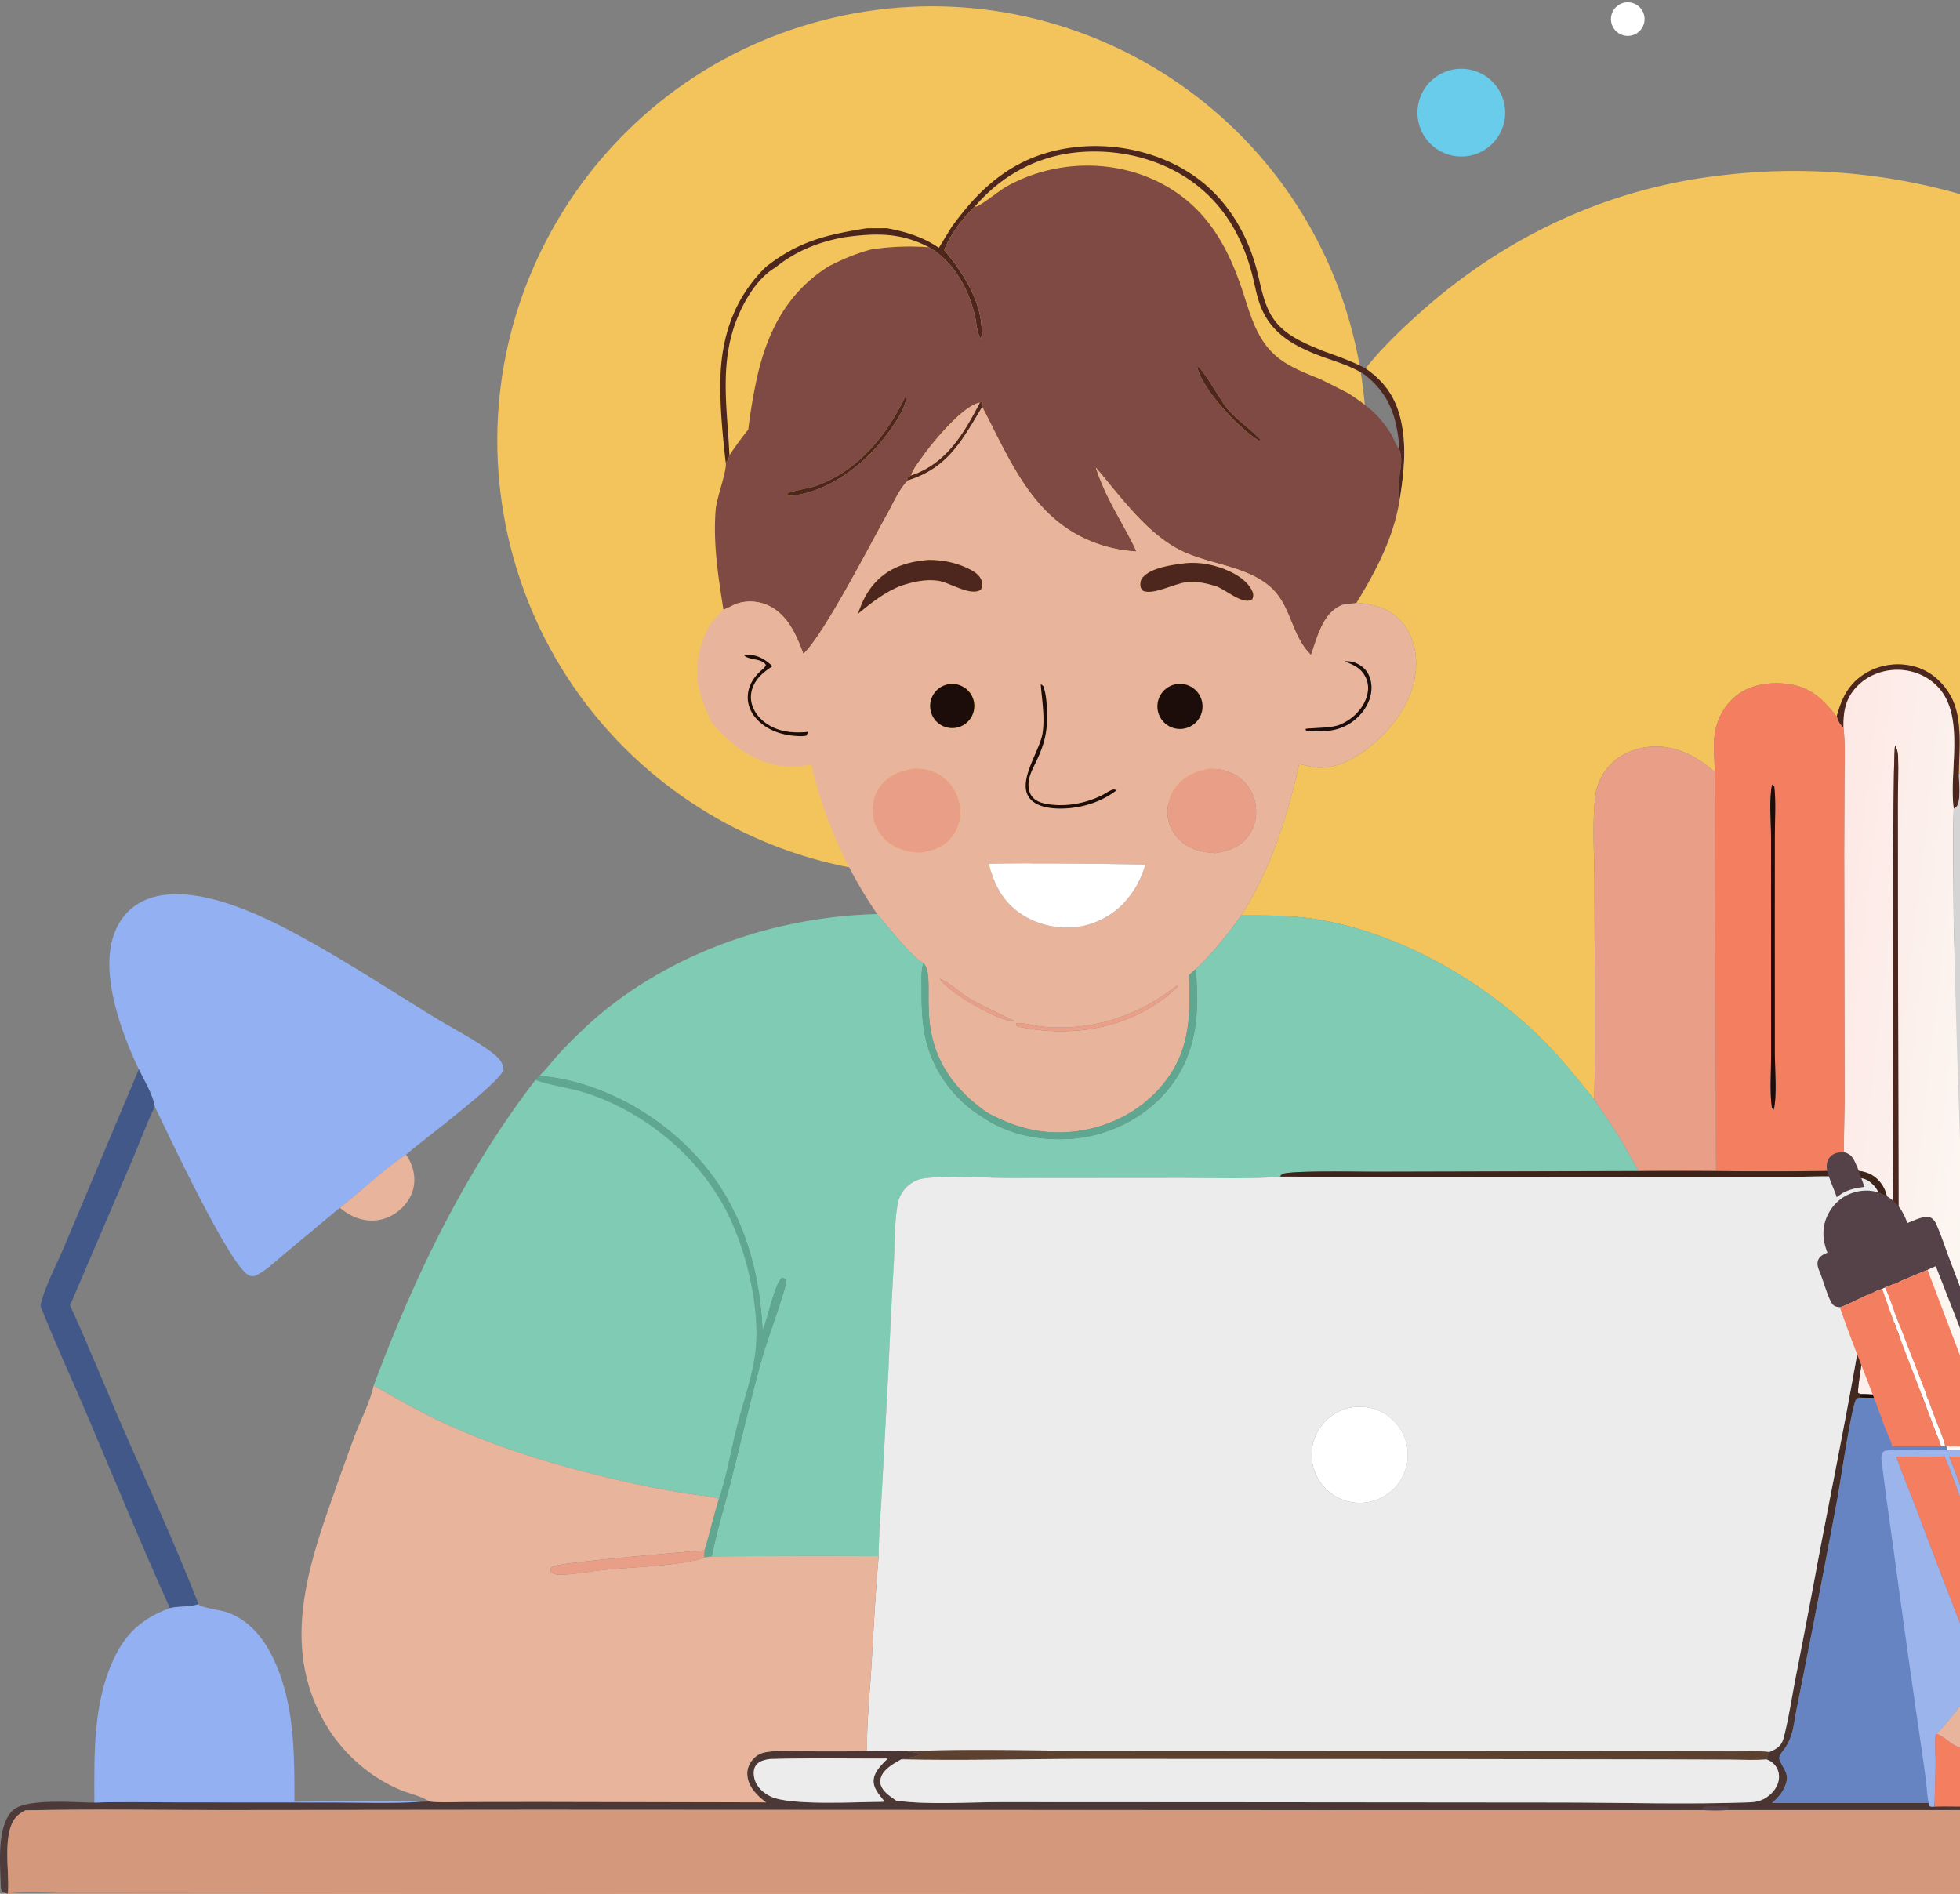 <svg width="326" height="315" fill="none" xmlns="http://www.w3.org/2000/svg"><rect width="100%" height="100%" fill="#808080" stroke="none"/><path d="M271.404 5.893a2.794 2.794 0 1 1-1.311-5.432 2.794 2.794 0 0 1 1.311 5.432Z" fill="#fff"/><path d="M244.612 25.867a7.296 7.296 0 1 1-3.113-14.257 7.296 7.296 0 0 1 3.113 14.257Z" fill="#68CCEA"/><path d="M170.392 143.91c-38.798 8.475-77.163-15.956-85.897-54.701-8.734-38.742 15.442-77.273 54.123-86.265 39.052-9.078 78.028 15.377 86.847 54.49 8.815 39.114-15.899 77.924-55.073 86.476Z" fill="#F2C45B"/><path d="M162.126 34.377c-2.112 2.021-3.963 4.487-5.075 7.206 3.236 3.893 6.632 9.108 6.183 14.449-.011.138-.028.276-.042.414-.688-.882-.778-2.733-1.03-3.835-1.037-4.546-3.537-9.09-7.642-11.482-4.701-2.496-8.923-2.374-14.078-1.67-4.276.778-8.046 2.274-11.454 5.025-3.614 2.094-6.224 7.259-7.279 11.144-1.809 6.662-.688 13.339-.386 20.089-.138.664-.14.746-.624 1.212-.487-4.362-.93-8.835-.892-13.228.065-7.443 2.187-14.032 7.578-19.306 5.47-4.287 10.079-5.358 16.782-6.428 1.106-.003 2.214.003 3.32-.016 3.185.596 5.969 1.428 8.67 3.271l2.065-3.378c4.955-6.906 10.562-11.753 19.177-13.168 7.414-1.218 15.566.466 21.67 4.918 4.978 3.629 8.275 9.09 9.882 14.99.879 3.227 1.251 6.804 3.598 9.379 2.031 2.228 4.955 3.352 7.674 4.477 2.353.847 4.689 1.67 6.91 2.835 3.423 2.361 5.252 5.244 6.024 9.34.768 4.077.32 8.23-.318 12.29-.91-2.402.897-5.676-.094-8.112a17.052 17.052 0 0 0-.126-1.628c-.535-4.573-1.955-7.93-5.618-10.827-2.096-1.39-4.57-2.112-6.922-2.947-4.635-1.725-8.701-3.787-10.505-8.71-.608-1.66-.898-3.48-1.35-5.188-1.42-5.376-3.957-10.192-8.187-13.879-5.544-4.833-13.116-6.892-20.382-6.32-6.965.547-13.017 3.807-17.529 9.082Z" fill="#4D261D"/><path d="M157.057 41.584c1.111-2.72 2.962-5.184 5.075-7.206.073-.005.148-.001.22-.016.845-.177 3.845-2.653 5.005-3.305 7.944-4.465 18.048-4.75 26.112-.381 7.372 3.995 10.885 10.54 13.385 18.274 1.191 3.684 2.231 7.445 5.224 10.125 2.188 1.958 5.042 2.959 7.708 4.079a319.83 319.83 0 0 1 4.437 2.243c3.026 1.948 5.124 3.562 7.051 6.645.539.862.879 1.967 1.477 2.752.991 2.437-.817 5.71.094 8.112-.937 6.286-3.93 12.03-7.224 17.38-.889.212-1.757.042-2.63.446-3.049 1.414-3.865 5.319-4.95 8.198-3.445-3.37-3.212-8.393-7.015-11.515-4.224-3.467-10.491-3.553-15.244-6.163-5.397-2.962-9.561-8.826-13.506-13.462 1.791 5.476 4.435 8.975 6.764 13.95a23.466 23.466 0 0 1-5.846-1.075c-11.1-3.551-14.931-13.578-19.822-22.963.061-.371.067-.522.017-.878l-.423.154c-2.901.519-8.037 6.85-9.655 9.167-.601.86-1.485 1.919-1.746 2.92l-.574.37c.014.148.009.335.061.474-1.418 1.286-2.504 3.87-3.454 5.558-2.937 5.217-10.436 19.908-13.974 23.315-1.147-3.111-2.564-6.463-5.739-8.014-1.631-.796-3.754-.946-5.459-.302-.686.259-1.413.757-2.099.937-.872-5.492-1.752-11.15-1.282-16.72.153-1.813 1.917-6.5 1.66-7.753.484-.466.485-.547.624-1.212.997-1.469 2.001-2.89 3.127-4.262a93.21 93.21 0 0 1 1.465-8.705c1.747-7.707 5.058-14.11 11.855-18.42 2.332-1.198 4.548-2.152 7.087-2.826 3.226-.506 6.406-.613 9.662-.374 4.106 2.392 6.606 6.935 7.643 11.48.251 1.104.342 2.955 1.03 3.836.014-.138.03-.276.042-.414.449-5.341-2.947-10.556-6.183-14.449Zm42.056 19.309c.557 3.554 6.537 9.79 9.457 11.878.271.194.548.365.834.536l.314-.108c-.048-.052-.093-.107-.142-.157-1.761-1.828-3.999-3.267-5.613-5.264-.914-1.13-3.909-6.492-4.85-6.885Zm-48.572 5.158c-3.132 6.534-7.964 12.41-15.03 14.844-.852.294-4.26.855-4.594 1.218l.189.387c5.724-.362 11.246-4.197 14.923-8.4 1.54-1.76 4.331-5.44 4.701-7.767l-.189-.282Z" fill="#7F4A43"/><path d="M236.125 52.052c-3.207 2.877-6.31 5.842-8.992 9.225 3.424 2.361 5.253 5.244 6.024 9.34.768 4.077.321 8.23-.318 12.29-.936 6.286-3.929 12.029-7.224 17.38 2.843.183 5.529.89 7.491 3.113 1.911 2.167 2.636 5.259 2.38 8.092-.449 4.959-3.581 9.354-7.321 12.454-2.499 2.07-5.982 4.104-9.345 3.705-.914-.108-1.838-.365-2.731-.588-1.977 8.927-4.719 17.424-9.636 25.21l.326-.001c4.099-.008 8.175-.016 12.236.65 13.876 2.276 27.787 10.258 37.692 20.156 3.09 3.088 5.702 6.432 8.457 9.804.247-11.894.03-23.839.029-35.738-.001-4.352-.43-11.17.227-15.193.274-1.681 1.091-3.293 2.229-4.556 1.87-2.076 4.685-3.139 7.445-3.221 3.83-.114 7.368 1.729 10.123 4.258-.025-1.855-.222-3.738-.09-5.591.191-2.681 1.426-5.276 3.512-7.004 2.353-1.949 5.593-2.438 8.558-2.09 3.887.456 5.988 2.515 8.295 5.438.836-3.093 1.974-5.495 4.852-7.22a10.45 10.45 0 0 1 8.056-1.094c2.607.7 4.699 2.531 6.012 4.856 2.091 3.703 1.417 8.926 1.395 13.077 2.095-2.492 4.439-4.073 7.754-4.335 3.036-.239 6.088.667 8.357 2.74 2.469 2.258 3.456 5.116 3.537 8.378.166 6.717-.129 13.451.008 20.169 2.624-1.775 5.417-2.837 8.64-2.226 2.634.499 5.082 1.989 6.597 4.218.854 1.256 1.375 2.601 1.559 4.103.342 2.799.138 5.756.12 8.579l-.133 14.914c-.025 2.268.319 4.987-.048 7.201.195.99.403 1.977.623 2.961 1.359-1.325 2.982-2.426 4.422-3.672 1.189-1.03 2.202-2.214 3.336-3.301 1.301-1.012 4.652-5.56 5.686-6.838a92.885 92.885 0 0 0 19.76-69.219c-2.651-23.897-16.343-47.4-35.084-62.287a100.703 100.703 0 0 0-74.773-21.002c-18.824 2.157-35.966 10.237-50.043 22.865Z" fill="#F2C45B"/><path d="m209.722 73.199-.314.108a11.976 11.976 0 0 1-.834-.536c-2.92-2.088-8.9-8.324-9.457-11.878.941.392 3.936 5.754 4.85 6.884 1.614 1.997 3.852 3.436 5.613 5.264.049.051.094.105.142.158ZM131.102 82.5l-.188-.388c.334-.362 3.742-.923 4.594-1.217 7.065-2.435 11.898-8.31 15.03-14.844l.188.281c-.37 2.328-3.161 6.007-4.7 7.767-3.677 4.204-9.199 8.038-14.924 8.4ZM162.959 66.978l.423-.154c.05.356.045.507-.017.878-3.327 5.535-5.67 10.131-12.32 12.207-.051-.139-.047-.326-.061-.473l.575-.37c5.863-2.01 8.7-6.918 11.4-12.088Z" fill="#4D261D"/><path d="M151.57 79.067c.261-1.003 1.144-2.06 1.745-2.921 1.619-2.318 6.755-8.648 9.656-9.168-2.7 5.17-5.538 10.08-11.401 12.089Z" fill="#E9B49C"/><path d="M151.052 79.907c6.65-2.075 8.993-6.671 12.319-12.206 4.892 9.385 8.723 19.412 19.822 22.963 1.896.605 3.861.966 5.847 1.074-2.329-4.974-4.974-8.473-6.764-13.949 3.945 4.636 8.109 10.5 13.506 13.462 4.752 2.61 11.02 2.696 15.244 6.163 3.803 3.122 3.57 8.145 7.015 11.515 1.085-2.879 1.901-6.784 4.95-8.198.872-.404 1.741-.233 2.629-.446 2.843.184 5.53.89 7.491 3.114 1.911 2.167 2.636 5.259 2.38 8.091-.449 4.959-3.58 9.355-7.321 12.454-2.499 2.07-5.981 4.104-9.345 3.705-.914-.108-1.838-.365-2.73-.588-1.978 8.927-4.72 17.424-9.637 25.21-2.349 3.223-4.654 6.195-7.583 8.927l-1.098.999c.284 7.39.1 13.443-5.223 19.17-4.09 4.401-9.869 6.811-15.841 6.987-4.62.136-8.529-1.129-12.559-3.3-14.123-9.916-7.771-21.748-10.554-24.846-1.675-.727-6.333-6.545-7.699-8.162a73.246 73.246 0 0 1-10.96-24.891c-1.29.279-2.679.465-4 .372-5.209-.368-9.29-3.522-12.565-7.343-1.244-2.56-2.075-4.904-2.462-7.726-.017-3.199.672-5.805 2.187-8.614a75.576 75.576 0 0 1 2.226-2.442c.686-.18 1.413-.678 2.099-.937 1.705-.644 3.828-.494 5.459.302 3.175 1.551 4.592 4.903 5.739 8.015 3.538-3.407 11.037-18.1 13.974-23.316.95-1.687 2.036-4.272 3.454-5.558Zm3.383 13.227c-3.634.3-6.818 1.299-9.248 4.215-1.176 1.411-1.899 3.027-2.49 4.749 2.279-1.849 4.509-3.669 7.295-4.707 1.924-.617 3.919-1.067 5.951-.806 2.025.261 5.444 2.676 7.195 1.519.263-.519.323-.904.151-1.463-.351-1.138-1.496-1.721-2.502-2.195-1.949-.917-4.207-1.326-6.352-1.312Zm42.261.606c-2.011.266-5.268.703-6.659 2.338-.339.4-.429.96-.345 1.46.064.386.224.483.469.765 1.799.676 5.204-1.27 7.215-1.465 1.719-.166 3.258.166 4.884.663l.274.115c1.439.61 3.773 2.624 5.309 2.275.2-.046.319-.143.479-.251.194-.58.158-.962-.132-1.512-1.135-2.151-4.05-3.436-6.312-4.037-1.613-.43-3.525-.592-5.182-.351Zm-72.917 15.318c.078.049.155.102.234.15.948.579 2.788.359 3.372 1.406-.214.459-.366.555-.741.884-1.294 1.135-2.189 2.525-2.271 4.286-.068 1.449.527 2.791 1.502 3.842 1.859 2.002 4.597 2.784 7.254 2.823.343.005.635-.009.97-.075.143-.232.218-.372.293-.64-2.622.254-5.188.013-7.329-1.699-1.128-.902-2.001-2.197-2.147-3.66-.139-1.387.419-2.701 1.326-3.731.646-.734 1.431-1.291 2.237-1.832-1.108-1.045-2.385-1.89-3.969-1.872-.254.003-.487.05-.731.118Zm99.896.955c1.52.59 2.743 1.12 3.493 2.686.542 1.133.469 2.431.023 3.581-.766 1.978-2.5 3.552-4.457 4.313-1.55.604-5.266.46-5.612.688l.165.281c3.072.214 5.794.142 8.257-2.008 1.436-1.254 2.512-3.096 2.561-5.035.029-1.185-.343-2.464-1.211-3.306-.826-.802-1.89-1.268-3.04-1.212-.06.003-.119.008-.179.012Zm-27.725 3.752a3.753 3.753 0 0 0-2.732 5.945 3.752 3.752 0 1 0 2.732-5.945Zm-38.869.234a3.676 3.676 0 1 0 2.696 6.84 3.676 3.676 0 0 0-2.696-6.84Zm16.018-.223c.206 2.711.691 5.326.33 8.054-.422 3.193-4.831 8.752-1.728 11.402 1.61 1.373 4.605 1.384 6.627 1.143 2.661-.318 5.308-1.298 7.427-2.956-.196-.03-.391-.11-.589-.089-.444.046-1.521.79-1.976 1.007-2.719 1.302-5.81 1.883-8.806 1.435-1.037-.154-2.163-.466-2.797-1.373-.607-.869-.62-2.077-.363-3.069.245-.947.748-1.868 1.166-2.75 1.321-2.784 1.872-4.949 1.757-8.058-.055-1.48-.107-3.003-.628-4.406l-.42-.34Zm-20.942 14.042c-2.298.33-4.403 1.1-5.812 3.065-1.092 1.524-1.441 3.435-1.059 5.262a6.882 6.882 0 0 0 2.973 4.337c1.45.953 3.107 1.285 4.815 1.354 2.113-.329 3.928-.884 5.295-2.662a6.673 6.673 0 0 0 1.301-5.002c-.26-1.926-1.3-3.786-2.867-4.947-1.378-1.02-2.951-1.396-4.646-1.407Zm49.13 0c-2.377.423-4.478 1.277-5.905 3.34a6.64 6.64 0 0 0-1.076 5.162c.392 1.86 1.598 3.439 3.227 4.398 1.448.852 2.959 1.06 4.596 1.195 2.271-.399 4.218-.996 5.612-2.995 1.089-1.563 1.414-3.569 1.028-5.421a6.925 6.925 0 0 0-3.264-4.58c-1.342-.793-2.7-.994-4.218-1.099Zm-36.782 15.886c.857 3.618 2.497 6.595 5.768 8.599 3.039 1.861 6.946 2.473 10.402 1.592a13.457 13.457 0 0 0 5.954-3.366c1.947-2.056 3.064-3.999 3.891-6.707-8.65-.185-17.366-.252-26.015-.118Zm-8.204 19.098c1.456 2.243 8.927 6.517 11.619 6.991.259.046.527.04.789.043-2.42-1.225-4.974-2.32-7.324-3.668-1.575-.903-3.514-2.77-5.084-3.366Zm39.479 1.092c-6.573 5.216-14.461 7.756-22.86 6.818-.74-.083-3.413-.755-3.943-.438.174.422.046.282.306.482 7.692 1.658 15.946.751 22.663-3.531a27.365 27.365 0 0 0 3.951-3.079l-.117-.252Z" fill="#E9B49C"/><path d="M142.695 102.097c.591-1.722 1.313-3.337 2.489-4.748 2.431-2.917 5.615-3.916 9.249-4.216 2.145-.014 4.403.395 6.352 1.313 1.006.473 2.151 1.056 2.502 2.194.172.56.112.944-.151 1.463-1.751 1.157-5.17-1.257-7.195-1.518-2.032-.262-4.027.188-5.951.805-2.786 1.038-5.016 2.859-7.295 4.707ZM202.262 97.502c-1.627-.497-3.165-.829-4.885-.663-2.01.194-5.415 2.141-7.214 1.465-.245-.282-.405-.379-.47-.766-.083-.5.006-1.06.346-1.459 1.39-1.634 4.648-2.071 6.659-2.338 1.656-.241 3.568-.079 5.182.35 2.262.602 5.177 1.887 6.311 4.039.29.55.326.93.133 1.51-.161.11-.279.206-.48.252-1.535.349-3.869-1.666-5.308-2.275l-.274-.115Z" fill="#4D261D"/><path d="M134.394 121.736c-.074.267-.15.408-.293.639a4.372 4.372 0 0 1-.97.076c-2.657-.039-5.395-.821-7.254-2.824-.975-1.051-1.57-2.392-1.502-3.841.082-1.762.977-3.151 2.271-4.286.376-.33.528-.425.741-.884-.584-1.048-2.424-.827-3.372-1.406-.079-.049-.156-.101-.234-.151.244-.067.477-.114.732-.117 1.583-.019 2.861.827 3.968 1.871-.806.542-1.591 1.099-2.237 1.833-.907 1.03-1.464 2.344-1.326 3.731.147 1.462 1.019 2.758 2.147 3.66 2.141 1.711 4.707 1.953 7.329 1.699ZM217.29 121.562l-.165-.282c.346-.227 4.062-.084 5.612-.687 1.957-.761 3.691-2.335 4.457-4.313.446-1.151.519-2.448-.023-3.581-.75-1.567-1.973-2.096-3.493-2.686.06-.004.119-.01.179-.012 1.15-.056 2.214.41 3.04 1.211.868.842 1.24 2.122 1.211 3.307-.049 1.939-1.125 3.781-2.561 5.035-2.463 2.149-5.185 2.221-8.257 2.008Z" fill="#1C0C0A"/><path d="M305.5 119.185c.836-3.092 1.974-5.495 4.852-7.22a10.449 10.449 0 0 1 8.056-1.093c2.607.699 4.699 2.53 6.012 4.855 2.091 3.703 1.416 8.926 1.394 13.078.008 1.182.412 4.646-.442 5.429-.104.095-.29.204-.413.28-.844-6.079 1.91-15.194-2.482-20.084-1.726-1.921-4.167-2.966-6.738-3.01-2.544-.044-5.095.921-6.867 2.767-1.923 2.002-2.303 4.216-2.244 6.872-.643-.582-.84-1.065-1.128-1.874Z" fill="#4D261D"/><path d="M306.623 121.058c-.059-2.655.321-4.869 2.244-6.871 1.772-1.846 4.323-2.811 6.867-2.768 2.571.044 5.012 1.09 6.738 3.011 4.392 4.889 1.638 14.005 2.482 20.084-.194 5.932-.013 11.912-.008 17.849.124 16.171 3.046 31.707 2.917 47.878 3.264.011 3.899.145 7.105.483-2.205.729-4.563.996-6.815 1.561 3.459 12.969 6.439 26.131 9.474 39.208-4.524-.241-9.348-.45-13.862.006.003-3.061-.147-6.233.185-9.275-.906-.706-6.717-.324-8.131-.279.464-2.624.1-5.727.077-8.41l-.108-16.661-.121-55.69-.013-17.657c0-2.558.132-5.152.04-7.705-.023-.621-.158-1.276-.497-1.801-.594 1.358-.416 98.298.056 106.803-.047.289.001.692-.275.85-1.238.708-4.056.128-5.523.224l-.389-.175c-.442-1.035 4.428-25.912 4.826-29.42.239-2.112.17-4.086-1.289-5.792-1.075-1.257-2.451-1.698-4.051-1.81l-1.331-.185c-.119-.123-.297-.21-.357-.371-.333-.896-.065-9.354-.067-10.947l-.061-41.361.046-12.574c.013-2.705.145-5.515-.159-8.205Z" fill="url(#a)"/><path d="M196.696 121.23a3.748 3.748 0 0 1-3.471-1.521 3.752 3.752 0 1 1 3.471 1.521Z" fill="#1C0C0A"/><path d="M285.221 128.432c-.025-1.856-.222-3.738-.09-5.591.191-2.682 1.426-5.277 3.512-7.004 2.353-1.95 5.593-2.439 8.558-2.091 3.887.457 5.988 2.515 8.295 5.438.288.809.485 1.292 1.128 1.874.304 2.69.172 5.5.16 8.204l-.047 12.575.061 41.36c.002 1.593-.266 10.052.067 10.948.06.161.238.247.357.371l1.331.184c-7.714.149-15.431.177-23.146.086l-.186-66.354Zm9.517 2.067c-.533 2.69-.169 6.007-.168 8.78l.006 18.634.008 17.548c-.001 2.839-.267 5.983.119 8.789l.312.352c.583-2.383.184-6.89.183-9.502l-.01-21.328.012-14.813c.003-2.66.202-5.497-.09-8.132l-.372-.328Z" fill="#F37E60"/><path d="M159.55 120.919a3.675 3.675 0 1 1-2.232-7.002 3.675 3.675 0 0 1 2.232 7.002ZM185.755 131.42c-2.12 1.658-4.766 2.638-7.427 2.956-2.022.242-5.017.231-6.627-1.143-3.104-2.65 1.306-8.208 1.728-11.402.36-2.728-.124-5.342-.33-8.054l.42.34c.52 1.403.573 2.926.628 4.407.115 3.109-.437 5.274-1.758 8.057-.418.882-.92 1.803-1.166 2.75-.256.992-.244 2.2.364 3.069.634.907 1.759 1.219 2.796 1.374 2.996.448 6.088-.134 8.807-1.436.455-.217 1.531-.961 1.976-1.007.197-.021.393.059.589.089Z" fill="#1C0C0A"/><path d="M265.172 182.883c.247-11.895.03-23.839.028-35.738 0-4.353-.429-11.17.227-15.194.275-1.68 1.092-3.292 2.23-4.555 1.87-2.077 4.685-3.139 7.445-3.221 3.83-.114 7.368 1.729 10.123 4.258l.186 66.354c-4.284-.031-8.567-.03-12.851.005-1.144-1.87-2.139-3.836-3.287-5.708-1.294-2.111-2.762-4.118-4.101-6.201Z" fill="#E99E87"/><path d="M315.26 230.823c-.471-8.505-.649-105.445-.056-106.803.34.525.475 1.18.497 1.801.093 2.552-.039 5.147-.039 7.705l.013 17.657.121 55.69.107 16.66c.024 2.684.388 5.787-.076 8.411-.396-.361-.409-.627-.567-1.121Z" fill="#4D261D"/><path d="M325.812 128.802c2.096-2.492 4.439-4.073 7.754-4.335 3.037-.239 6.088.667 8.357 2.741 2.47 2.258 3.457 5.115 3.537 8.377.166 6.717-.129 13.451.009 20.169 2.623-1.775 5.416-2.837 8.639-2.226 2.635.499 5.082 1.989 6.597 4.218.854 1.256 1.376 2.601 1.559 4.103.343 2.8.138 5.756.12 8.579l-.132 14.914c-.026 2.268.319 4.987-.049 7.201-1.659-2.889-3.469 12.392-3.469 12.392v-24.839l-3.864-2.466s.36 2.665-1.892 4.03c-1.08.655-1.021 4.696-1.021 4.696l2.151 14.518-2.151 8.144s-3.562 30.864-4.083 31.849c-.669-1.153-5.435 5.814-6.329 4.9-6.506 4.892-5.694-2.246-5.694-2.246-1.359.594-4.719-2.042-4.719-2.042l-3.266-.612s-2.794-72.335-2.918-88.505c-.004-5.938-.185-11.918.008-17.85.123-.076.31-.185.413-.28.855-.783.451-4.247.443-5.43Zm9.555 8.235c-.465 2.391-.272 52.537.04 53.657l.29.265c.433-2.672.154-5.81.154-8.529l-.02-17.11-.005-18.007c.006-3.229.236-6.646-.066-9.851-.122-.141-.244-.314-.393-.425Z" fill="#D4D4D4"/><path d="M153.07 141.836c-1.708-.068-3.365-.401-4.815-1.354a6.88 6.88 0 0 1-2.973-4.337c-.382-1.826-.032-3.737 1.06-5.261 1.408-1.966 3.513-2.736 5.812-3.066 1.695.012 3.267.387 4.645 1.407 1.568 1.161 2.608 3.022 2.867 4.948a6.672 6.672 0 0 1-1.3 5.002c-1.367 1.777-3.183 2.332-5.296 2.661ZM202.13 141.913c-1.637-.135-3.147-.343-4.595-1.195-1.629-.959-2.835-2.538-3.227-4.398a6.638 6.638 0 0 1 1.076-5.161c1.427-2.063 3.528-2.918 5.905-3.341 1.518.106 2.876.307 4.218 1.099a6.927 6.927 0 0 1 3.264 4.581c.386 1.851.061 3.858-1.028 5.42-1.394 2-3.342 2.596-5.613 2.995Z" fill="#E99E87"/><path d="m295.02 184.603-.311-.353c-.387-2.806-.12-5.949-.119-8.788l-.008-17.549-.007-18.634c-.001-2.773-.364-6.089.168-8.779l.373.327c.291 2.636.093 5.472.089 8.133l-.012 14.812.01 21.328c.001 2.613.4 7.12-.183 9.503Z" fill="#1C0C0A"/><path d="M186.624 150.528a13.459 13.459 0 0 1-5.954 3.367c-3.456.881-7.363.268-10.402-1.593-3.271-2.003-4.911-4.98-5.768-8.599 8.649-.134 17.365-.067 26.015.118-.827 2.709-1.944 4.652-3.891 6.707Z" fill="#fff"/><path d="M23.09 177.868c-2.87-5.996-6.422-15.619-4.211-22.226.841-2.514 2.5-4.604 4.91-5.764 4.73-2.28 11.11-.729 15.766.991 3.424 1.265 6.698 2.869 9.906 4.601 7.644 4.128 15.038 8.969 22.439 13.531 3.247 2.002 7.367 4.05 10.31 6.377.603.476 1.111 1.067 1.407 1.784.12.29.128.564.127.873-1.295 2.638-13.159 11.369-16.219 14.036-3.87 2.543-7.327 5.977-11.006 8.822l-9.19 7.667c-1.38 1.142-2.856 2.58-4.435 3.437-.504.274-.827.376-1.387.185-3.089-1.055-13.696-23.914-15.765-28.104-.303-1.962-1.784-4.393-2.651-6.21Z" fill="#93B1F2"/><path d="M97.547 170.699c12.925-11.904 30.934-18.222 48.359-18.652 1.366 1.616 6.023 7.435 7.699 8.161-.449 1.249-.31 2.812-.317 4.127-.025 4.426.137 8.409 2.058 12.48 1.671 3.544 4.432 6.744 7.773 8.81 4.445 3.121 9.945 4.205 15.296 3.778 5.954-.476 11.874-3.384 15.712-7.984 4.986-5.974 5.399-12.77 4.753-20.22 2.929-2.732 5.234-5.704 7.583-8.927 4.209-.007 8.394-.034 12.562.65 13.876 2.275 27.787 10.258 37.692 20.155 3.09 3.089 5.702 6.432 8.457 9.804 1.339 2.083 2.808 4.091 4.102 6.201 1.147 1.873 2.142 3.839 3.286 5.708l-43.227.109c-2.927.013-14.165-.234-15.965.354-.153.05-.248.204-.373.306l-.041.165c-5.551.446-11.267.196-16.836.201l-28.043.021c-4.037-.003-10.643-.457-14.438.069-1.173.162-2.28.81-3.072 1.683a5.338 5.338 0 0 0-1.257 2.602c-.536 3.046-.464 6.426-.625 9.519-.348 6.034-.651 12.07-.909 18.109l-1.088 20.153c-.197 3.568-.523 7.191-.53 10.765-9.256-.048-18.513-.031-27.769.052.851-4.334 2.192-8.584 3.271-12.866 1.735-6.89 3.322-13.832 5.246-20.671.578-2.058 3.894-11.137 3.863-12.227-.244-.422-.225-.449-.68-.605-1.221.98-2.373 6.648-3.128 8.478l-.128.305c-.475-10.101-3.24-19.793-9.841-27.665-6.654-7.935-16.862-13.806-27.265-14.696 1.067-1.033 2.006-2.287 3.006-3.394 1.533-1.696 3.157-3.283 4.814-4.858Z" fill="#7FCBB4"/><path d="M163.12 185.624c-3.342-2.066-6.102-5.266-7.774-8.81-1.92-4.072-2.082-8.055-2.058-12.48.008-1.316-.132-2.878.317-4.127 2.783 3.099-3.569 14.93 10.554 24.846l-.85.039c-.238.368-.201.184-.189.532Z" fill="#5FA791"/><path d="m197.774 162.196 1.097-.999c.647 7.45.233 14.246-4.752 20.22-3.838 4.6-9.759 7.509-15.712 7.984-5.351.428-10.852-.656-15.296-3.777-.012-.348-.049-.164.189-.532l.851-.039c4.029 2.172 7.939 3.437 12.558 3.3 5.972-.176 11.751-2.585 15.841-6.986 5.323-5.727 5.507-11.78 5.224-19.171Z" fill="#5FA791"/><path d="M168.714 169.838c-.263-.002-.53.003-.79-.043-2.692-.474-10.163-4.747-11.619-6.99 1.57.595 3.509 2.462 5.084 3.365 2.35 1.348 4.904 2.443 7.325 3.668Z" fill="#E99E87"/><path d="M169.283 170.757c-.261-.201-.132-.06-.306-.482.529-.317 3.202.354 3.942.437 8.4.938 16.288-1.602 22.861-6.817l.117.251a27.404 27.404 0 0 1-3.951 3.079c-6.717 4.282-14.972 5.189-22.663 3.532Z" fill="#E99F88"/><path d="M23.093 177.869c.867 1.816 2.348 4.247 2.651 6.21-1.42 2.899-2.514 6.023-3.796 8.995l-10.302 24.061c3.17 6.885 5.968 13.952 9.01 20.897 4.178 9.543 8.597 19.093 12.363 28.801-1.454.545-3.21.267-4.757.662-4.749-10.53-9.167-21.258-13.674-31.896-2.595-6.125-5.415-12.178-7.854-18.365.499-2.812 2.823-7.152 3.976-9.93l12.383-29.435Z" fill="#415888"/><path d="m89.055 179.653.668-.702c10.404.891 20.612 6.762 27.266 14.696 6.601 7.872 9.366 17.564 9.841 27.665l.128-.305c.755-1.829 1.907-7.498 3.128-8.478.455.156.436.183.68.606.031 1.09-3.285 10.169-3.863 12.226-1.924 6.84-3.511 13.782-5.246 20.671-1.079 4.283-2.42 8.533-3.271 12.866l-1.265.174.051-1.19c.883-2.836 1.526-5.75 2.41-8.593l.021-.051c1.281-3.85 1.954-7.948 2.955-11.883.967-3.806 2.334-7.673 2.959-11.544 1.178-7.309-1.247-17.504-4.541-24.059-4.612-9.181-13.309-16.456-22.99-19.779-2.878-.988-5.916-1.3-8.759-2.259-.058-.019-.115-.04-.172-.061Z" fill="#5FA791"/><path d="M62.148 230.479c6.68-17.916 15.199-35.644 26.908-50.829.057.021.114.042.172.061 2.843.959 5.88 1.271 8.758 2.259 9.682 3.323 18.378 10.598 22.991 19.779 3.293 6.554 5.719 16.75 4.54 24.059-.624 3.871-1.991 7.737-2.958 11.543-1.001 3.935-1.674 8.034-2.955 11.884-.006.017-.014.034-.021.05-1.629-.434-3.446-.56-5.118-.825a167.03 167.03 0 0 1-9.006-1.679c-11.085-2.45-22.26-5.634-32.546-10.509-3.686-1.747-7.196-3.822-10.765-5.793Z" fill="#7FCBB4"/><path d="M56.516 200.893c3.679-2.845 7.135-6.28 11.006-8.823 1.08 1.472 1.618 3.404 1.304 5.221-.328 1.903-1.57 3.566-3.18 4.599a6.969 6.969 0 0 1-5.581.908c-1.382-.35-2.455-1.021-3.55-1.905Z" fill="#E9B49C"/><path d="m212.954 195.723.041-.165c.124-.102.219-.256.372-.306 1.8-.587 13.038-.341 15.966-.354l43.226-.109c4.284-.034 8.568-.035 12.852-.004a744.14 744.14 0 0 0 23.146-.086c1.6.113 2.975.554 4.05 1.81 1.459 1.706 1.529 3.681 1.289 5.793-.397 3.508-5.268 28.385-4.826 29.42l.389.174-.239.371.085.213c-.377.139-.478.074-.654.461-.808 1.774-2.521 13.506-3.063 16.466a2765.826 2765.826 0 0 1-6.773 34.954c-.477 2.428-.548 4.522-2.03 6.576-.298.412-.997 1.169-.808 1.709.545 1.559 1.666 2.246 1.055 4.12-.402 1.236-1.319 2.305-2.294 3.136l34.429-.012 34.465-.037c4.96.001 10.782-.392 10.782-.392H379.314s1.838.286 2.45.369c3.203-.036 6.955-.637 9.458 1.777 2.539 2.45 1.738 9.854 1.724 13.314-.383-.071-.76-.167-1.138-.258-.665-1.167-.195-4.146-.145-5.508.079-2.171.269-5.136-1.392-6.803-1.058-1.061-2.562-1.219-3.984-1.267-6.166-.206-12.4-.018-18.571-.013l-35.806.014-110.204.009-132.916-.059-51.412.05c-11.051 0-22.131-.178-33.179.049-.423.247-.869.495-1.234.824-2.76 2.49-1.347 9.29-1.634 12.809l-.02.23-.992-.278c-.188-.512-.186-.981-.203-1.519-.105-3.433-.642-9.439 1.978-12.037 2.126-2.108 10.542-1.3 13.61-1.319 4.625-.161 9.293-.04 13.923-.039l25.89.017c4.82.001 9.722.185 14.527-.111l1.384-.05c2.018.234 4.238.077 6.277.075l12.162-.016 37.549.083a14.025 14.025 0 0 1-.789-.629c-1.227-1.077-2.257-2.342-2.33-4.037-.045-1.06.422-2.003 1.173-2.734.516-.504 1.096-.791 1.804-.925 2.03-.381 4.318-.183 6.383-.174 3.524.032 7.047.028 10.571-.012 2.193-.014 4.405-.089 6.596.007.464.09.904.161 1.375.209.371.038.498.104.789.322-.767.515-2.149.49-3.078.815-1.198.662-2.907 1.596-3.365 2.973-.213.638-.162 1.225.183 1.798.55.914 1.494 1.509 2.353 2.102 5.493.735 11.873.241 17.466.245l34.353.015 58.832.052c10.34.015 20.956.34 31.265-.031 1.134-.041 2.059-.272 2.991-.945.916-.662 1.68-1.637 1.867-2.775.14-.848-.037-1.659-.546-2.354-.383-.522-.882-.857-1.491-1.073.081-.452.253-.802.445-1.214.59-.256 1.176-.502 1.642-.959.546-.536.714-1.165.892-1.887.756-3.072 1.239-6.27 1.839-9.379a1828.96 1828.96 0 0 0 3.527-18.452c2.437-12.947 5.104-25.84 7.309-38.831l2.078-12.208c.488-2.703 1.285-5.638 1.335-8.382.032-1.75-.146-3.098-1.443-4.37-.891-.873-1.686-1.014-2.889-1.122-3.581-.324-7.364-.096-10.965-.093l-20.19.009-64.444-.042Zm-84.974 96.875c-.827.142-1.699.327-2.24 1.04-.481.636-.43 1.627-.217 2.357.393 1.339 1.474 2.259 2.696 2.846 3.217 1.546 14.444.887 18.677.871l.133-.166c-.834-1.076-1.936-2.221-1.698-3.682.218-1.338 1.407-2.43 2.323-3.347-6.547.016-13.131-.115-19.674.081Z" fill="url(#b)"/><path d="M146.151 258.845c.007-3.574.333-7.196.53-10.765l1.088-20.153c.258-6.038.561-12.074.909-18.108.161-3.093.089-6.474.625-9.52a5.335 5.335 0 0 1 1.257-2.601c.792-.874 1.899-1.522 3.072-1.684 3.795-.525 10.401-.072 14.438-.069l28.043-.021c5.569-.004 11.285.245 16.836-.2l64.444.041 20.191-.008c3.601-.003 7.384-.231 10.965.092 1.203.109 1.998.249 2.889 1.122 1.296 1.272 1.474 2.621 1.443 4.37-.05 2.744-.848 5.679-1.336 8.382l-2.078 12.208c-2.204 12.991-4.871 25.885-7.308 38.832a1868.399 1868.399 0 0 1-3.527 18.452c-.6 3.109-1.083 6.307-1.84 9.379-.177.721-.345 1.35-.891 1.886-.466.457-1.053.703-1.642.959-1.796-.224-3.753-.101-5.566-.107l-10.233-.025-34.242-.047-61.609-.032c-10.562.001-21.24-.33-31.789.072-2.191-.096-4.403-.02-6.596-.006-.098-4.406.396-8.987.668-13.386.394-6.349.69-12.727 1.259-19.063Zm79.08-24.799a7.997 7.997 0 1 0 1.847 15.887 7.997 7.997 0 0 0-1.847-15.887Z" fill="#ECECEC"/><path d="M71.424 299.662c-1.267-.85-3.281-1.295-4.734-1.889-4.99-2.041-9.473-5.945-12.274-10.546-6.931-11.39-4.223-23.213-.198-35.017a736 736 0 0 1 4.671-13.107c1.033-2.767 2.518-5.532 3.205-8.403.018-.073.033-.146.05-.22 3.568 1.971 7.078 4.047 10.764 5.794 10.287 4.875 21.46 8.059 32.547 10.509 2.986.642 5.989 1.202 9.006 1.679 1.671.265 3.489.39 5.118.825-.885 2.844-1.528 5.758-2.411 8.594-2.608.215-23.905 1.975-25.31 2.705-.136.07-.205.227-.307.341.04.301-.02.461.245.661.468.355 1.044.364 1.61.347 2.422-.071 4.903-.592 7.325-.827 4.845-.47 10.351-.55 15.042-1.6.47-.105.912-.218 1.344-.438l1.265-.173c9.256-.083 18.513-.1 27.769-.052-.569 6.336-.865 12.713-1.259 19.062-.272 4.4-.766 8.981-.668 13.386-3.524.04-7.048.044-10.571.012-2.065-.009-4.353-.207-6.383.175-.708.133-1.288.42-1.805.924-.75.731-1.217 1.674-1.172 2.734.072 1.695 1.103 2.96 2.33 4.037.254.223.519.425.789.629l-37.549-.083-12.162.016c-2.04.002-4.259.159-6.277-.075Z" fill="#E9B49C"/><path d="M315.256 230.824c.158.494.171.761.566 1.121 1.414-.045 7.225-.427 8.131.279-1.323.745-12.426.279-14.65.258l-.084-.213.239-.371c1.467-.096 4.285.484 5.523-.224.276-.157.228-.561.275-.85Z" fill="#1C0C0A"/><path d="M309.301 232.482c2.224.021 13.326.487 14.65-.257-.332 3.042-.182 6.214-.186 9.275-1.694 1.374-2.823 2.882-3.005 5.126-.123 1.511.267 3.275 1.275 4.442.153.178.317.344.484.509.88 8.863 2.239 17.737 3.489 26.555 1.027 7.245 1.92 14.551 3.155 21.76l-34.429.012c.975-.831 1.892-1.9 2.294-3.136.612-1.874-.51-2.561-1.055-4.12-.188-.54.511-1.297.808-1.709 1.482-2.054 1.554-4.148 2.03-6.576a2765.826 2765.826 0 0 0 6.773-34.954c.542-2.96 2.255-14.692 3.063-16.466.176-.387.277-.322.654-.461Z" fill="#6683C2"/><path d="M227.307 249.903a7.997 7.997 0 1 1-2.291-15.83 7.997 7.997 0 0 1 2.291 15.83Z" fill="#fff"/><path d="M117.12 259.07c-.432.22-.873.333-1.344.438-4.691 1.05-10.197 1.13-15.042 1.6-2.422.235-4.903.756-7.325.827-.566.017-1.142.008-1.61-.347-.264-.2-.205-.36-.244-.661.102-.114.17-.271.306-.341 1.405-.73 22.702-2.49 25.311-2.705l-.052 1.189Z" fill="#E99E87"/><path d="M33.015 266.832c.04.045.073.097.12.136.555.465 3.55.866 4.48 1.171 6.443 2.103 9.307 9.918 10.423 15.921.966 5.198.929 10.382.937 15.639 6.988-.016 14.088-.3 21.064.014-4.805.296-9.707.112-14.526.111l-25.891-.017c-4.63-.001-9.298-.122-13.923.039-.024-7.932-.25-16.382 3.15-23.746 2.069-4.484 4.794-6.901 9.409-8.606 1.546-.395 3.302-.117 4.757-.662Z" fill="#93B1F2"/><path d="M150.82 291.301c10.549-.403 21.227-.071 31.789-.073l61.609.033 34.242.047 10.233.024c1.813.006 3.77-.117 5.566.108-.193.412-.364.762-.445 1.214-1.92.172-3.948.044-5.88.037l-11.199-.038-34.609-.051-62.076-.029c-10.032.005-20.12.308-30.144.074.928-.325 2.311-.3 3.077-.815-.29-.218-.417-.284-.789-.322-.47-.048-.91-.119-1.374-.209Z" fill="#5D4130"/><path d="M146.896 299.711c-4.234.016-15.46.676-18.678-.871-1.221-.587-2.303-1.507-2.695-2.846-.214-.729-.264-1.721.217-2.357.54-.713 1.412-.897 2.24-1.04 6.543-.196 13.126-.064 19.674-.081-.916.917-2.106 2.009-2.324 3.347-.238 1.461.864 2.606 1.699 3.682l-.133.166Z" fill="#ECECEC"/><path d="M293.814 292.654c.609.215 1.108.551 1.491 1.072.509.695.686 1.506.546 2.355-.187 1.137-.95 2.113-1.867 2.775-.931.673-1.856.904-2.991.945-10.309.37-20.925.046-31.265.03l-58.831-.051-34.353-.015c-5.594-.005-11.974.489-17.467-.245-.858-.593-1.803-1.189-2.353-2.103-.345-.572-.396-1.159-.183-1.798.458-1.376 2.167-2.311 3.366-2.972 10.023.234 20.111-.069 30.143-.075l62.077.03 34.608.05 11.199.039c1.932.006 3.96.134 5.88-.037Z" fill="#ECECEC"/><path d="m1.31 314.998.021-.23c.287-3.52-1.126-10.32 1.634-12.809.366-.33.811-.578 1.235-.824 11.047-.227 22.127-.049 33.178-.05l51.412-.05 132.916.06 110.204-.01 35.806-.014c6.171-.005 12.405-.192 18.571.014 1.422.048 2.926.206 3.984 1.267 1.662 1.666 1.471 4.631 1.392 6.803-.05 1.361-.52 4.341.145 5.507.379.091.755.187 1.139.259l-283.123.032-78.184-.058-21.023-.019c-2.94.001-6.425-.362-9.307.122Z" fill="#D4987C"/><path d="M310.117 197.431c-.531-1.414-1.004-2.965-1.667-4.318-.385-.785-.779-1.141-1.591-1.424-.45-.034-.864-.045-1.304.072-.619.166-1.128.488-1.434 1.065a2.53 2.53 0 0 0-.277 1.457c.131 1.293 1.224 3.501 1.653 4.859.276-.21.564-.406.845-.607 1.181-.699 2.428-.952 3.775-1.104ZM316.052 200.997c-1.205-1.584-2.754-2.628-4.755-2.899-1.777-.24-3.753.289-5.175 1.379-1.5 1.15-2.556 2.948-2.782 4.827-.172 1.434.096 2.735.611 4.07-.611.243-1.226.514-1.513 1.156-.354.791.056 1.625.359 2.358.471 1.249 1.22 3.78 1.846 4.834.14.235.322.43.572.549.253.12.524.143.799.169.775-.199 1.528-.599 2.253-.936 1.565-.727 3.162-1.577 4.805-2.106l.423-.202c2.374-.975 4.727-2.004 7.105-2.968.457-.204.913-.417 1.377-.606 2.261 5.818 4.605 11.636 6.708 17.511l-1.337.529-.095.084c.243.953.713 2.21 1.187 3.072l1.661-.599c.343 1.032.769 2.866 1.611 3.59.221.19.494.302.79.258.353-.053.749-.343.947-.632.13-.189.123-.301.071-.522-.294-1.257-.914-2.554-1.375-3.767l-3.188-8.282-4.678-12.371c-.744-1.969-1.409-4.04-2.263-5.956-.168-.378-.467-.768-.836-.969-1.005-.546-2.938.532-3.959.872-.27-.89-.676-1.657-1.169-2.443Z" fill="#554148"/><path d="M320.598 211.23c-2.378.964-4.731 1.993-7.104 2.968.596 1.19 1.016 2.515 1.491 3.761l2.681 6.994a468.173 468.173 0 0 1 4.169 10.934c.564 1.519 1.332 3.126 1.692 4.705 2.715.045 5.437.003 8.153-.004-.506-.924-.816-2.117-1.173-3.114a378.106 378.106 0 0 0-2.068-5.654c-.474-.862-.945-2.119-1.187-3.072l.094-.084c-.341-.307-5.962-15.462-6.748-17.434Z" fill="#F37E60"/><path d="M323.531 240.591c-.359-1.579-1.127-3.187-1.692-4.705a468.173 468.173 0 0 0-4.169-10.934l-2.68-6.995c-.476-1.245-.896-2.57-1.492-3.76l-.423.202c2.256 6.654 4.918 13.148 7.357 19.733a448.118 448.118 0 0 0 1.584 4.18c.277.726.65 1.521.809 2.28l.706-.001Z" fill="#FEFEFE"/><path d="M313.07 214.4c-1.642.53-3.24 1.379-4.805 2.106-.725.337-1.478.737-2.252.936 2.273 6.644 5.057 13.116 7.391 19.737.335.949 1.165 2.478 1.289 3.401 2.709.024 5.418.028 8.127.013-.158-.758-.531-1.553-.809-2.28a412.282 412.282 0 0 1-1.583-4.18c-2.439-6.585-5.101-13.079-7.358-19.733Z" fill="#F37E60"/><path d="M342.825 242.161c1.035-.007 4.628-.176 5.424.06l.565.041c.839-.083 1.752-.019 2.598-.019 2.23.001 4.494.081 6.721-.036.691-.17 3.123-.088 3.865.036.658.016 1.318.043 1.976.025-.026 4.7-.026 9.4.001 14.101.003 2.578-.127 5.211.03 7.781.345-.805.597-1.678.878-2.508.711-2.105 1.35-4.233 2.039-6.345 1.423-4.36 3.005-8.684 4.351-13.066l6.288-.022c4.009-.064 8.07-.118 12.078-.009l-2.896 7.791a606.452 606.452 0 0 0-8.004 24.112 296.711 296.711 0 0 0-1.75 5.594c-.489 1.625-.935 3.275-1.525 4.867-2.796-4.509-5.753-8.944-8.666-13.38-.733-1.116-1.451-2.243-2.194-3.352-.411-.614-.877-1.213-1.255-1.847l-4.034-6.07c-.682-1.024-1.323-2.184-2.13-3.105-.348-.397-.839-.852-1.372-.967-.509-.109-1.126.047-1.553.332-.385.256-.689.659-.767 1.121-.054.32-.006.611.123.905.529 1.202 1.47 2.356 2.207 3.451 1.225 1.822 2.371 3.693 3.583 5.523.737 1.111 1.847 2.563 2.43 3.708 2.478 3.609 4.802 7.35 7.184 11.024l3.053 4.726c.598.929 1.241 1.852 1.773 2.82a515.744 515.744 0 0 0-3.755 11.108c1.611.095 3.265.019 4.881.017l9.122-.032c.218-1.296.354-2.617.537-3.919l1.175-8.323 3.725-26.313 1.855-13.082c.279-1.959.894-5.002.837-6.867-.009-.286-.175-.555-.409-.728-.449-.33-10.795-.177-12.023-.177l-45.344.078-13.682.008c-2.29-.001-5.016-.167-7.247.084-.216.137-.395.284-.493.53-.17.429-.091.974-.038 1.422a854.87 854.87 0 0 0 1.942 14.348 3127.83 3127.83 0 0 0 4.439 31.677c.334 2.327.678 4.658.981 6.988.129.995.251 3.374.605 4.181.25.123.553.082.826.074.014-2.448.141-4.893.16-7.342.008-1.124-.16-3.863.044-4.791.614-.239 3.543-3.926 4.097-4.711.454-.642.811-1.342 1.261-1.982l.04-.057c.336-.723.688-1.41 1.177-2.043.605.581 1.005 1.343 1.434 2.056.197.344.375.704.653.99l.217.031c-1.529-4.322-3.266-8.556-4.917-12.83a1951.212 1951.212 0 0 1-7.208-18.86c-1.105-2.89-2.312-5.769-3.333-8.687l5.036-.006c.981-.002 1.992.037 2.969-.051 1.036 2.396 1.876 4.907 2.803 7.351l5.88 15.683a2918.841 2918.841 0 0 1 13.068 35.249l.756.005c-1.959-5.077-3.732-10.228-5.616-15.333l-10.228-27.328-3.914-10.439c-.647-1.712-1.245-3.454-1.967-5.136h8.151c.807 2.009 1.502 4.08 2.259 6.11l5.666 15.08c.079-.163.085-.271.075-.448-.123-2.139-.562-4.338-.853-6.463-.681-4.782-1.328-9.567-1.942-14.358 1.71-.02 3.422-.085 5.131-.051l.146-.005Z" fill="#9BB4EB"/><path d="M330.866 282.68c1.017 2.304 2.961 3.949 4.546 5.838l.132.07c.168 1.375.008 2.958 0 4.351-.005 1.075.124 3.306-.057 4.276.543 1 .866 2.249 1.251 3.326 1.028.086 2.095.033 3.127.027l5.299-.039a2908.264 2908.264 0 0 0-13.069-35.249l-5.879-15.683c-.927-2.443-1.767-4.955-2.804-7.351-.976.089-1.987.05-2.968.052l-5.036.005c1.021 2.918 2.228 5.798 3.332 8.687a1951.28 1951.28 0 0 0 7.209 18.86c1.651 4.275 3.388 8.509 4.917 12.83ZM340.273 263.487l-5.666-15.08c-.757-2.03-1.451-4.101-2.259-6.11h-8.151c.723 1.682 1.32 3.424 1.967 5.136l3.914 10.439 10.228 27.328c1.884 5.105 3.657 10.257 5.616 15.333.669.005 1.338.003 2.008-.004-1.593-2.185-2.718-5.509-3.342-8.145-.445-.601-2.715-18.287-3.014-20.577-.326-2.493-.563-6.037-1.301-8.32Z" fill="#F37E60"/><path d="m330.86 282.678-.217-.031c-.278-.285-.457-.646-.654-.989-.869.053-1.741.049-2.61-.013l-.04.056c-.45.641-.807 1.34-1.261 1.983-.555.784-3.483 4.471-4.097 4.71l.067.017c1.445.402 2.393 1.856 3.836 2.228 2.077.536 4.251-1.291 6.174-1.842 1.093-.313 2.223-.29 3.348-.28-1.585-1.889-3.529-3.535-4.546-5.839Z" fill="#E9B49C"/><path d="M335.409 288.517c-1.126-.01-2.255-.033-3.349.28-1.922.551-4.097 2.378-6.174 1.842-1.443-.372-2.39-1.825-3.835-2.227a.844.844 0 0 0-.068-.017c-.203.928-.036 3.667-.044 4.791-.018 2.449-.145 4.893-.159 7.342 1.508-.063 3.039-.012 4.549-.014l9.162.011-.008-3.312c.182-.97.053-3.201.058-4.276.007-1.392.168-2.975 0-4.351l-.132-.069Z" fill="#F37E60"/><path d="M283.159 301.08c.97.072 3.38.152 4.235-.06.146-.2.112-.27.106-.511-.94-.012-3.454-.201-4.215.068-.137.198-.118.268-.126.503Z" fill="#554148"/><defs><linearGradient id="a" x1="300.543" y1="174.04" x2="343.939" y2="179.017" gradientUnits="userSpaceOnUse"><stop stop-color="#FDE8E5"/><stop offset="1" stop-color="#FBFDF7"/></linearGradient><linearGradient id="b" x1="206.619" y1="186.51" x2="194.746" y2="330.386" gradientUnits="userSpaceOnUse"><stop stop-color="#3D2318"/><stop offset="1" stop-color="#4F3C3C"/></linearGradient></defs></svg>